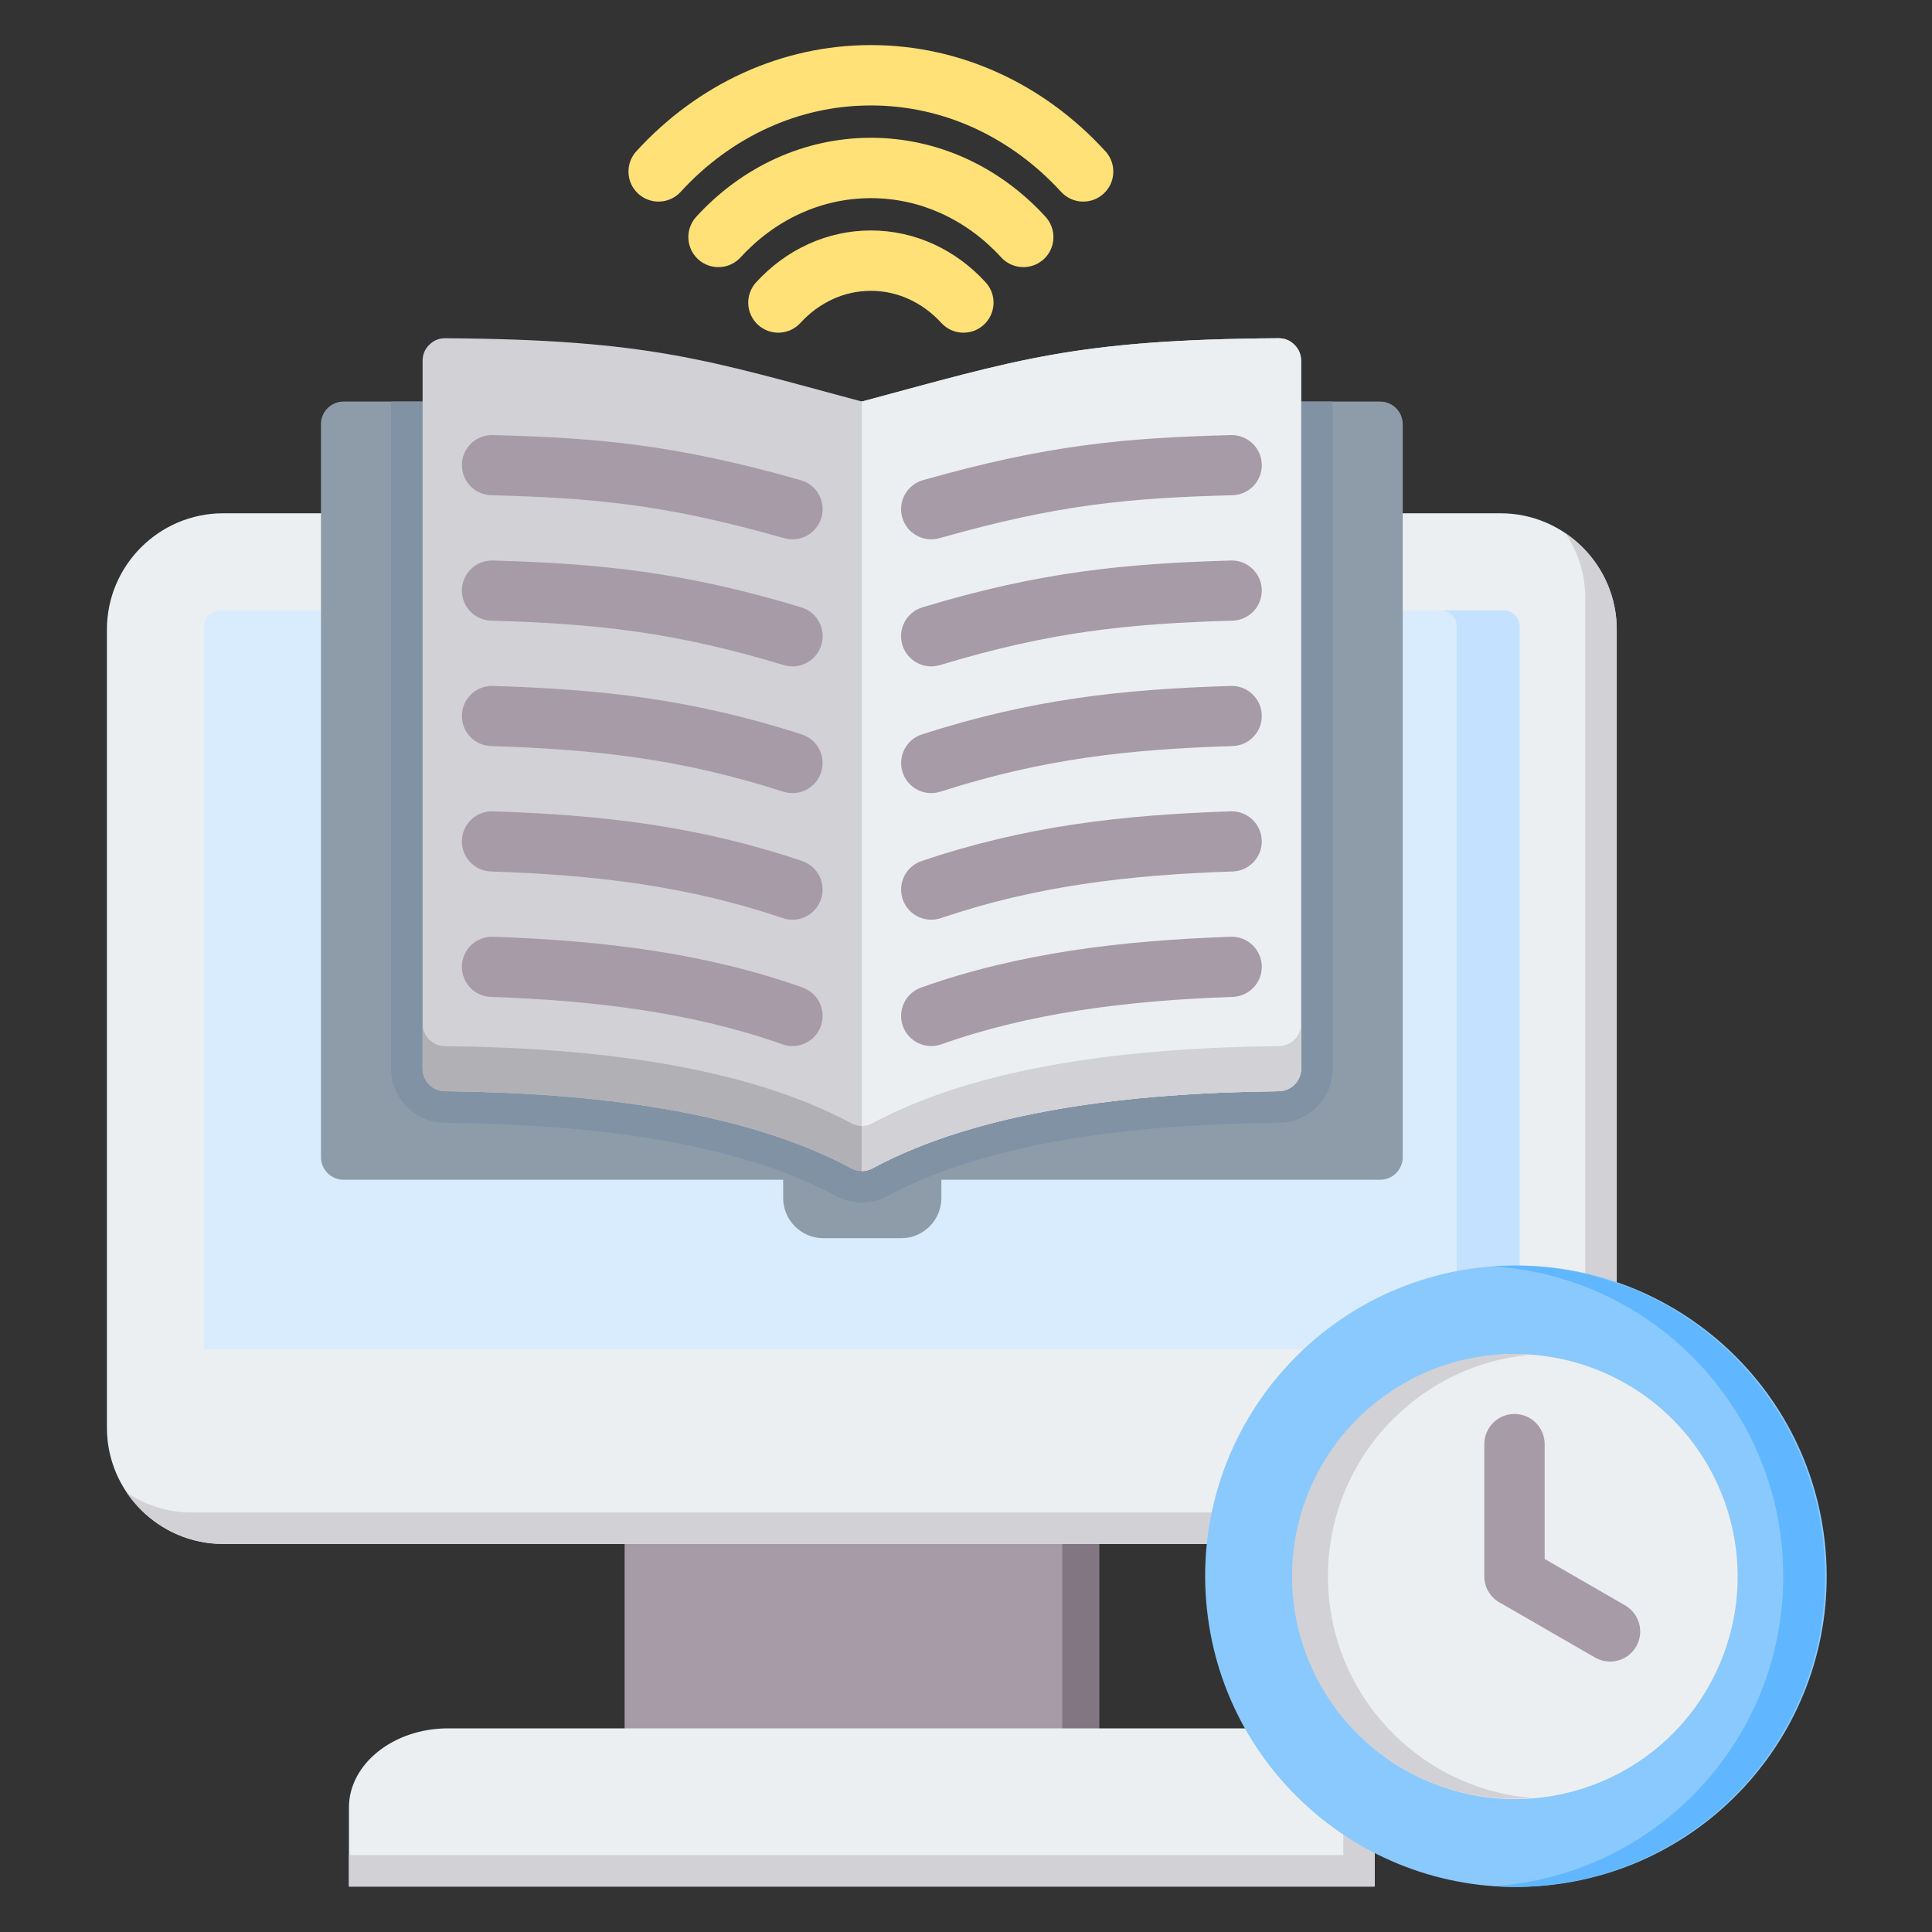 <svg width="60" height="60" viewBox="0 0 60 60" fill="none" xmlns="http://www.w3.org/2000/svg">
<rect x="0" y="0" width="60" height="60" fill="#333333" stroke="none"/>
<path fill-rule="evenodd" clip-rule="evenodd" d="M19.398 46.615H34.134V55.009H19.398V46.615Z" fill="#A79BA7"/>
<path fill-rule="evenodd" clip-rule="evenodd" d="M32.99 46.615H34.133V55.009H32.99V46.615Z" fill="#837683"/>
<path fill-rule="evenodd" clip-rule="evenodd" d="M10.837 58.588H42.694V56.132C42.694 54.781 41.311 53.676 39.62 53.676H13.911C12.22 53.676 10.837 54.781 10.837 56.132V58.588Z" fill="#ECEFF1"/>
<path fill-rule="evenodd" clip-rule="evenodd" d="M10.837 58.588H42.694V56.132C42.694 55.329 42.206 54.613 41.454 54.164C41.623 54.468 41.717 54.803 41.717 55.155V57.611H10.837V58.588Z" fill="#D1D1D6"/>
<path fill-rule="evenodd" clip-rule="evenodd" d="M6.926 15.941H46.605C48.587 15.941 50.209 17.564 50.209 19.546V44.344C50.209 46.326 48.587 47.948 46.605 47.948H6.926C4.943 47.948 3.321 46.326 3.321 44.344V19.546C3.321 17.563 4.943 15.941 6.926 15.941Z" fill="#ECEFF1"/>
<path fill-rule="evenodd" clip-rule="evenodd" d="M48.615 16.559C49.575 17.208 50.209 18.307 50.209 19.546V44.344C50.209 46.326 48.587 47.948 46.605 47.948H6.926C5.686 47.948 4.588 47.314 3.938 46.355C4.514 46.744 5.206 46.971 5.949 46.971H45.628C47.61 46.971 49.232 45.349 49.232 43.367V18.569C49.232 17.826 49.005 17.134 48.615 16.559Z" fill="#D1D1D6"/>
<path fill-rule="evenodd" clip-rule="evenodd" d="M6.836 18.955H46.695C46.97 18.955 47.195 19.18 47.195 19.455V41.902H6.336V19.455C6.336 19.18 6.561 18.955 6.836 18.955Z" fill="#D8ECFE"/>
<path fill-rule="evenodd" clip-rule="evenodd" d="M44.741 18.955H46.695C46.97 18.955 47.195 19.18 47.195 19.455V41.902H45.241V19.455C45.241 19.18 45.016 18.955 44.741 18.955Z" fill="#C4E2FF"/>
<path fill-rule="evenodd" clip-rule="evenodd" d="M29.235 36.638V37.208C29.235 37.892 28.675 38.453 27.99 38.453H25.567C24.883 38.453 24.322 37.892 24.322 37.208V36.638H10.668C10.282 36.638 9.968 36.323 9.968 35.938V13.171C9.968 12.785 10.282 12.471 10.668 12.471H42.863C43.249 12.471 43.563 12.785 43.563 13.171V35.938C43.563 36.323 43.249 36.638 42.863 36.638H29.235Z" fill="#8D9CA8"/>
<path fill-rule="evenodd" clip-rule="evenodd" d="M12.145 12.471H41.387V33.188C41.387 34.108 40.645 34.858 39.725 34.868C35.88 34.909 31 35.3 27.56 37.145C27.058 37.414 26.474 37.414 25.972 37.145C22.532 35.3 17.652 34.909 13.806 34.868C12.887 34.858 12.145 34.108 12.145 33.188V12.471Z" fill="#8192A5"/>
<path fill-rule="evenodd" clip-rule="evenodd" d="M13.829 10.504C20.182 10.547 21.972 11.186 26.765 12.47C31.559 11.186 33.349 10.547 39.702 10.504C39.895 10.502 40.063 10.571 40.2 10.707C40.337 10.844 40.407 11.01 40.407 11.204V33.188C40.407 33.571 40.097 33.884 39.714 33.888C35.062 33.937 30.409 34.504 27.096 36.281C26.883 36.395 26.648 36.395 26.434 36.281C23.122 34.504 18.469 33.937 13.816 33.888C13.434 33.884 13.124 33.571 13.124 33.188V11.204C13.124 11.01 13.193 10.844 13.331 10.707C13.468 10.571 13.635 10.502 13.829 10.504Z" fill="#D1D1D6"/>
<path fill-rule="evenodd" clip-rule="evenodd" d="M40.407 31.789V33.189C40.407 33.572 40.097 33.885 39.714 33.889C35.062 33.938 30.409 34.505 27.096 36.282C26.883 36.396 26.648 36.396 26.434 36.282C23.122 34.505 18.469 33.938 13.816 33.889C13.434 33.885 13.124 33.572 13.124 33.189V31.789C13.124 32.172 13.434 32.485 13.816 32.489C18.469 32.538 23.122 33.105 26.434 34.882C26.648 34.996 26.883 34.996 27.096 34.882C30.409 33.105 35.062 32.538 39.714 32.489C40.097 32.485 40.407 32.172 40.407 31.789Z" fill="#B1B1B5"/>
<path fill-rule="evenodd" clip-rule="evenodd" d="M26.766 12.47C31.56 11.186 33.349 10.547 39.702 10.504C39.896 10.502 40.063 10.571 40.2 10.707C40.338 10.844 40.407 11.01 40.407 11.204V33.188C40.407 33.571 40.097 33.884 39.715 33.888C35.062 33.937 30.409 34.504 27.096 36.281C26.99 36.338 26.878 36.367 26.766 36.367L26.766 12.47Z" fill="#ECEFF1"/>
<path fill-rule="evenodd" clip-rule="evenodd" d="M40.407 31.789V33.189C40.407 33.572 40.097 33.885 39.715 33.889C35.062 33.938 30.409 34.505 27.096 36.282C26.99 36.339 26.878 36.368 26.766 36.368V34.968C26.878 34.968 26.99 34.939 27.096 34.882C30.409 33.105 35.062 32.538 39.715 32.489C40.097 32.485 40.407 32.172 40.407 31.789Z" fill="#D1D1D6"/>
<path fill-rule="evenodd" clip-rule="evenodd" d="M24.922 30.668C25.41 30.84 25.666 31.374 25.494 31.862C25.322 32.349 24.787 32.605 24.3 32.433C22.927 31.945 21.488 31.606 19.986 31.375C18.452 31.139 16.874 31.015 15.25 30.96C14.734 30.943 14.329 30.512 14.345 29.996C14.361 29.481 14.793 29.076 15.308 29.092C17.032 29.151 18.686 29.28 20.265 29.522C21.875 29.77 23.428 30.136 24.922 30.668ZM29.177 16.714C28.679 16.855 28.161 16.567 28.019 16.069C27.878 15.572 28.166 15.053 28.664 14.912C30.611 14.358 32.183 14.03 33.689 13.828C35.178 13.628 36.587 13.556 38.23 13.512C38.746 13.5 39.174 13.908 39.186 14.424C39.198 14.94 38.79 15.367 38.274 15.38C36.703 15.422 35.356 15.491 33.938 15.681C32.536 15.869 31.049 16.181 29.177 16.714ZM29.191 20.655C28.696 20.805 28.173 20.524 28.023 20.029C27.873 19.533 28.154 19.01 28.649 18.86C30.462 18.312 32.026 17.972 33.564 17.756C35.077 17.544 36.556 17.456 38.227 17.407C38.742 17.393 39.172 17.799 39.186 18.315C39.2 18.831 38.794 19.261 38.278 19.275C36.685 19.321 35.271 19.405 33.82 19.609C32.394 19.809 30.923 20.131 29.191 20.655ZM29.206 24.586C28.714 24.744 28.188 24.473 28.03 23.982C27.873 23.49 28.143 22.964 28.635 22.806C30.337 22.259 31.895 21.908 33.45 21.681C34.986 21.457 36.532 21.355 38.227 21.302C38.742 21.288 39.172 21.695 39.186 22.21C39.2 22.726 38.794 23.156 38.278 23.17C36.67 23.22 35.196 23.318 33.714 23.534C32.253 23.747 30.795 24.076 29.206 24.586ZM29.221 28.513C28.731 28.679 28.2 28.417 28.034 27.927C27.868 27.438 28.13 26.907 28.62 26.741C30.212 26.201 31.765 25.841 33.347 25.604C34.905 25.37 36.51 25.253 38.223 25.197C38.739 25.181 39.17 25.586 39.186 26.102C39.202 26.617 38.797 27.049 38.281 27.065C36.665 27.118 35.136 27.23 33.626 27.457C32.141 27.68 30.693 28.014 29.221 28.513ZM29.232 32.433C28.744 32.605 28.209 32.349 28.038 31.862C27.866 31.375 28.121 30.84 28.609 30.668C30.103 30.136 31.656 29.77 33.267 29.522C34.845 29.28 36.5 29.151 38.223 29.092C38.739 29.076 39.17 29.481 39.186 29.996C39.202 30.512 38.797 30.943 38.281 30.96C36.657 31.015 35.08 31.139 33.545 31.375C32.043 31.606 30.604 31.945 29.232 32.433ZM24.867 14.912C25.365 15.053 25.653 15.572 25.512 16.069C25.37 16.567 24.852 16.855 24.355 16.714C22.483 16.181 20.995 15.869 19.593 15.681C18.175 15.491 16.828 15.422 15.257 15.38C14.741 15.367 14.333 14.94 14.345 14.424C14.357 13.908 14.785 13.5 15.301 13.512C16.944 13.556 18.354 13.628 19.843 13.828C21.348 14.03 22.92 14.358 24.867 14.912ZM24.882 18.861C25.378 19.01 25.658 19.533 25.508 20.029C25.359 20.524 24.835 20.805 24.34 20.655C22.608 20.131 21.137 19.809 19.711 19.609C18.26 19.405 16.846 19.321 15.254 19.275C14.738 19.261 14.331 18.831 14.345 18.315C14.36 17.799 14.789 17.393 15.305 17.407C16.975 17.456 18.455 17.544 19.968 17.756C21.506 17.972 23.069 18.312 24.882 18.861ZM24.897 22.806C25.388 22.964 25.659 23.49 25.501 23.982C25.343 24.473 24.817 24.744 24.325 24.586C22.737 24.075 21.279 23.747 19.817 23.534C18.335 23.318 16.861 23.22 15.253 23.17C14.738 23.156 14.331 22.726 14.345 22.21C14.359 21.695 14.789 21.288 15.305 21.302C16.999 21.355 18.545 21.457 20.081 21.681C21.637 21.908 23.194 22.259 24.897 22.806ZM24.911 26.741C25.401 26.907 25.663 27.438 25.497 27.927C25.331 28.417 24.8 28.679 24.311 28.513C22.838 28.014 21.39 27.68 19.905 27.456C18.395 27.23 16.867 27.118 15.25 27.065C14.734 27.048 14.329 26.617 14.345 26.101C14.361 25.586 14.793 25.181 15.309 25.197C17.022 25.253 18.627 25.369 20.184 25.603C21.766 25.841 23.319 26.201 24.911 26.741Z" fill="#A79BA7"/>
<path d="M47.879 58.567C53.19 58.125 57.138 53.46 56.696 48.149C56.253 42.837 51.589 38.89 46.278 39.332C40.966 39.774 37.019 44.439 37.461 49.75C37.903 55.062 42.567 59.009 47.879 58.567Z" fill="#8AC9FE"/>
<path fill-rule="evenodd" clip-rule="evenodd" d="M47.034 39.307C52.361 39.307 56.68 43.626 56.68 48.953C56.68 54.28 52.361 58.599 47.034 58.599C46.815 58.599 46.599 58.591 46.384 58.577C51.408 58.243 55.38 54.062 55.38 48.953C55.38 43.844 51.408 39.663 46.384 39.329C46.599 39.315 46.815 39.307 47.034 39.307Z" fill="#60B7FF"/>
<path d="M53.436 51.608C54.897 48.084 53.224 44.042 49.699 42.581C46.175 41.12 42.133 42.793 40.672 46.318C39.212 49.842 40.885 53.883 44.409 55.344C47.933 56.805 51.975 55.132 53.436 51.608Z" fill="#ECEFF1"/>
<path fill-rule="evenodd" clip-rule="evenodd" d="M47.033 42.047C43.219 42.047 40.127 45.139 40.127 48.953C40.127 52.768 43.219 55.86 47.033 55.86C47.221 55.86 47.407 55.852 47.59 55.837C44.037 55.554 41.241 52.58 41.241 48.953C41.241 45.327 44.037 42.353 47.59 42.069C47.407 42.055 47.221 42.047 47.033 42.047Z" fill="#D1D1D6"/>
<path fill-rule="evenodd" clip-rule="evenodd" d="M46.096 44.85C46.096 44.332 46.516 43.912 47.033 43.912C47.551 43.912 47.971 44.332 47.971 44.85V48.414L50.471 49.858C50.918 50.117 51.071 50.689 50.812 51.136C50.553 51.583 49.981 51.735 49.534 51.476L46.623 49.796C46.311 49.644 46.096 49.324 46.096 48.953V44.85Z" fill="#A79BA7"/>
<path fill-rule="evenodd" clip-rule="evenodd" d="M24.858 10.029C24.511 10.409 23.92 10.435 23.54 10.087C23.16 9.739 23.134 9.149 23.481 8.769C23.944 8.263 24.495 7.856 25.106 7.579C25.705 7.307 26.36 7.157 27.046 7.157C27.732 7.157 28.387 7.307 28.986 7.579C29.598 7.856 30.149 8.263 30.611 8.769C30.959 9.149 30.933 9.739 30.552 10.087C30.172 10.435 29.582 10.409 29.234 10.029C28.946 9.713 28.601 9.459 28.217 9.285C27.858 9.122 27.462 9.032 27.046 9.032C26.63 9.032 26.235 9.122 25.875 9.285C25.491 9.459 25.146 9.713 24.858 10.029ZM32.471 6.733C31.766 5.962 30.925 5.341 29.992 4.918C29.083 4.506 28.088 4.279 27.046 4.279C26.004 4.279 25.009 4.506 24.1 4.918C23.167 5.341 22.326 5.962 21.622 6.733C21.274 7.113 21.3 7.704 21.68 8.052C22.061 8.399 22.651 8.373 22.999 7.993C23.529 7.413 24.163 6.944 24.869 6.624C25.538 6.321 26.274 6.154 27.046 6.154C27.818 6.154 28.553 6.321 29.223 6.624C29.929 6.944 30.563 7.413 31.093 7.993C31.441 8.373 32.032 8.399 32.412 8.052C32.792 7.704 32.818 7.114 32.471 6.733ZM21.139 5.958C20.791 6.338 20.201 6.364 19.821 6.016C19.441 5.669 19.414 5.078 19.762 4.698C20.709 3.661 21.84 2.827 23.095 2.258C24.313 1.705 25.648 1.4 27.046 1.4C28.444 1.4 29.779 1.705 30.998 2.258C32.253 2.827 33.383 3.661 34.33 4.698C34.678 5.078 34.652 5.669 34.272 6.016C33.891 6.364 33.301 6.338 32.953 5.958C32.18 5.112 31.256 4.43 30.229 3.964C29.25 3.52 28.175 3.275 27.046 3.275C25.918 3.275 24.843 3.52 23.864 3.964C22.836 4.43 21.912 5.112 21.139 5.958Z" fill="#FFE177"/>
</svg>
